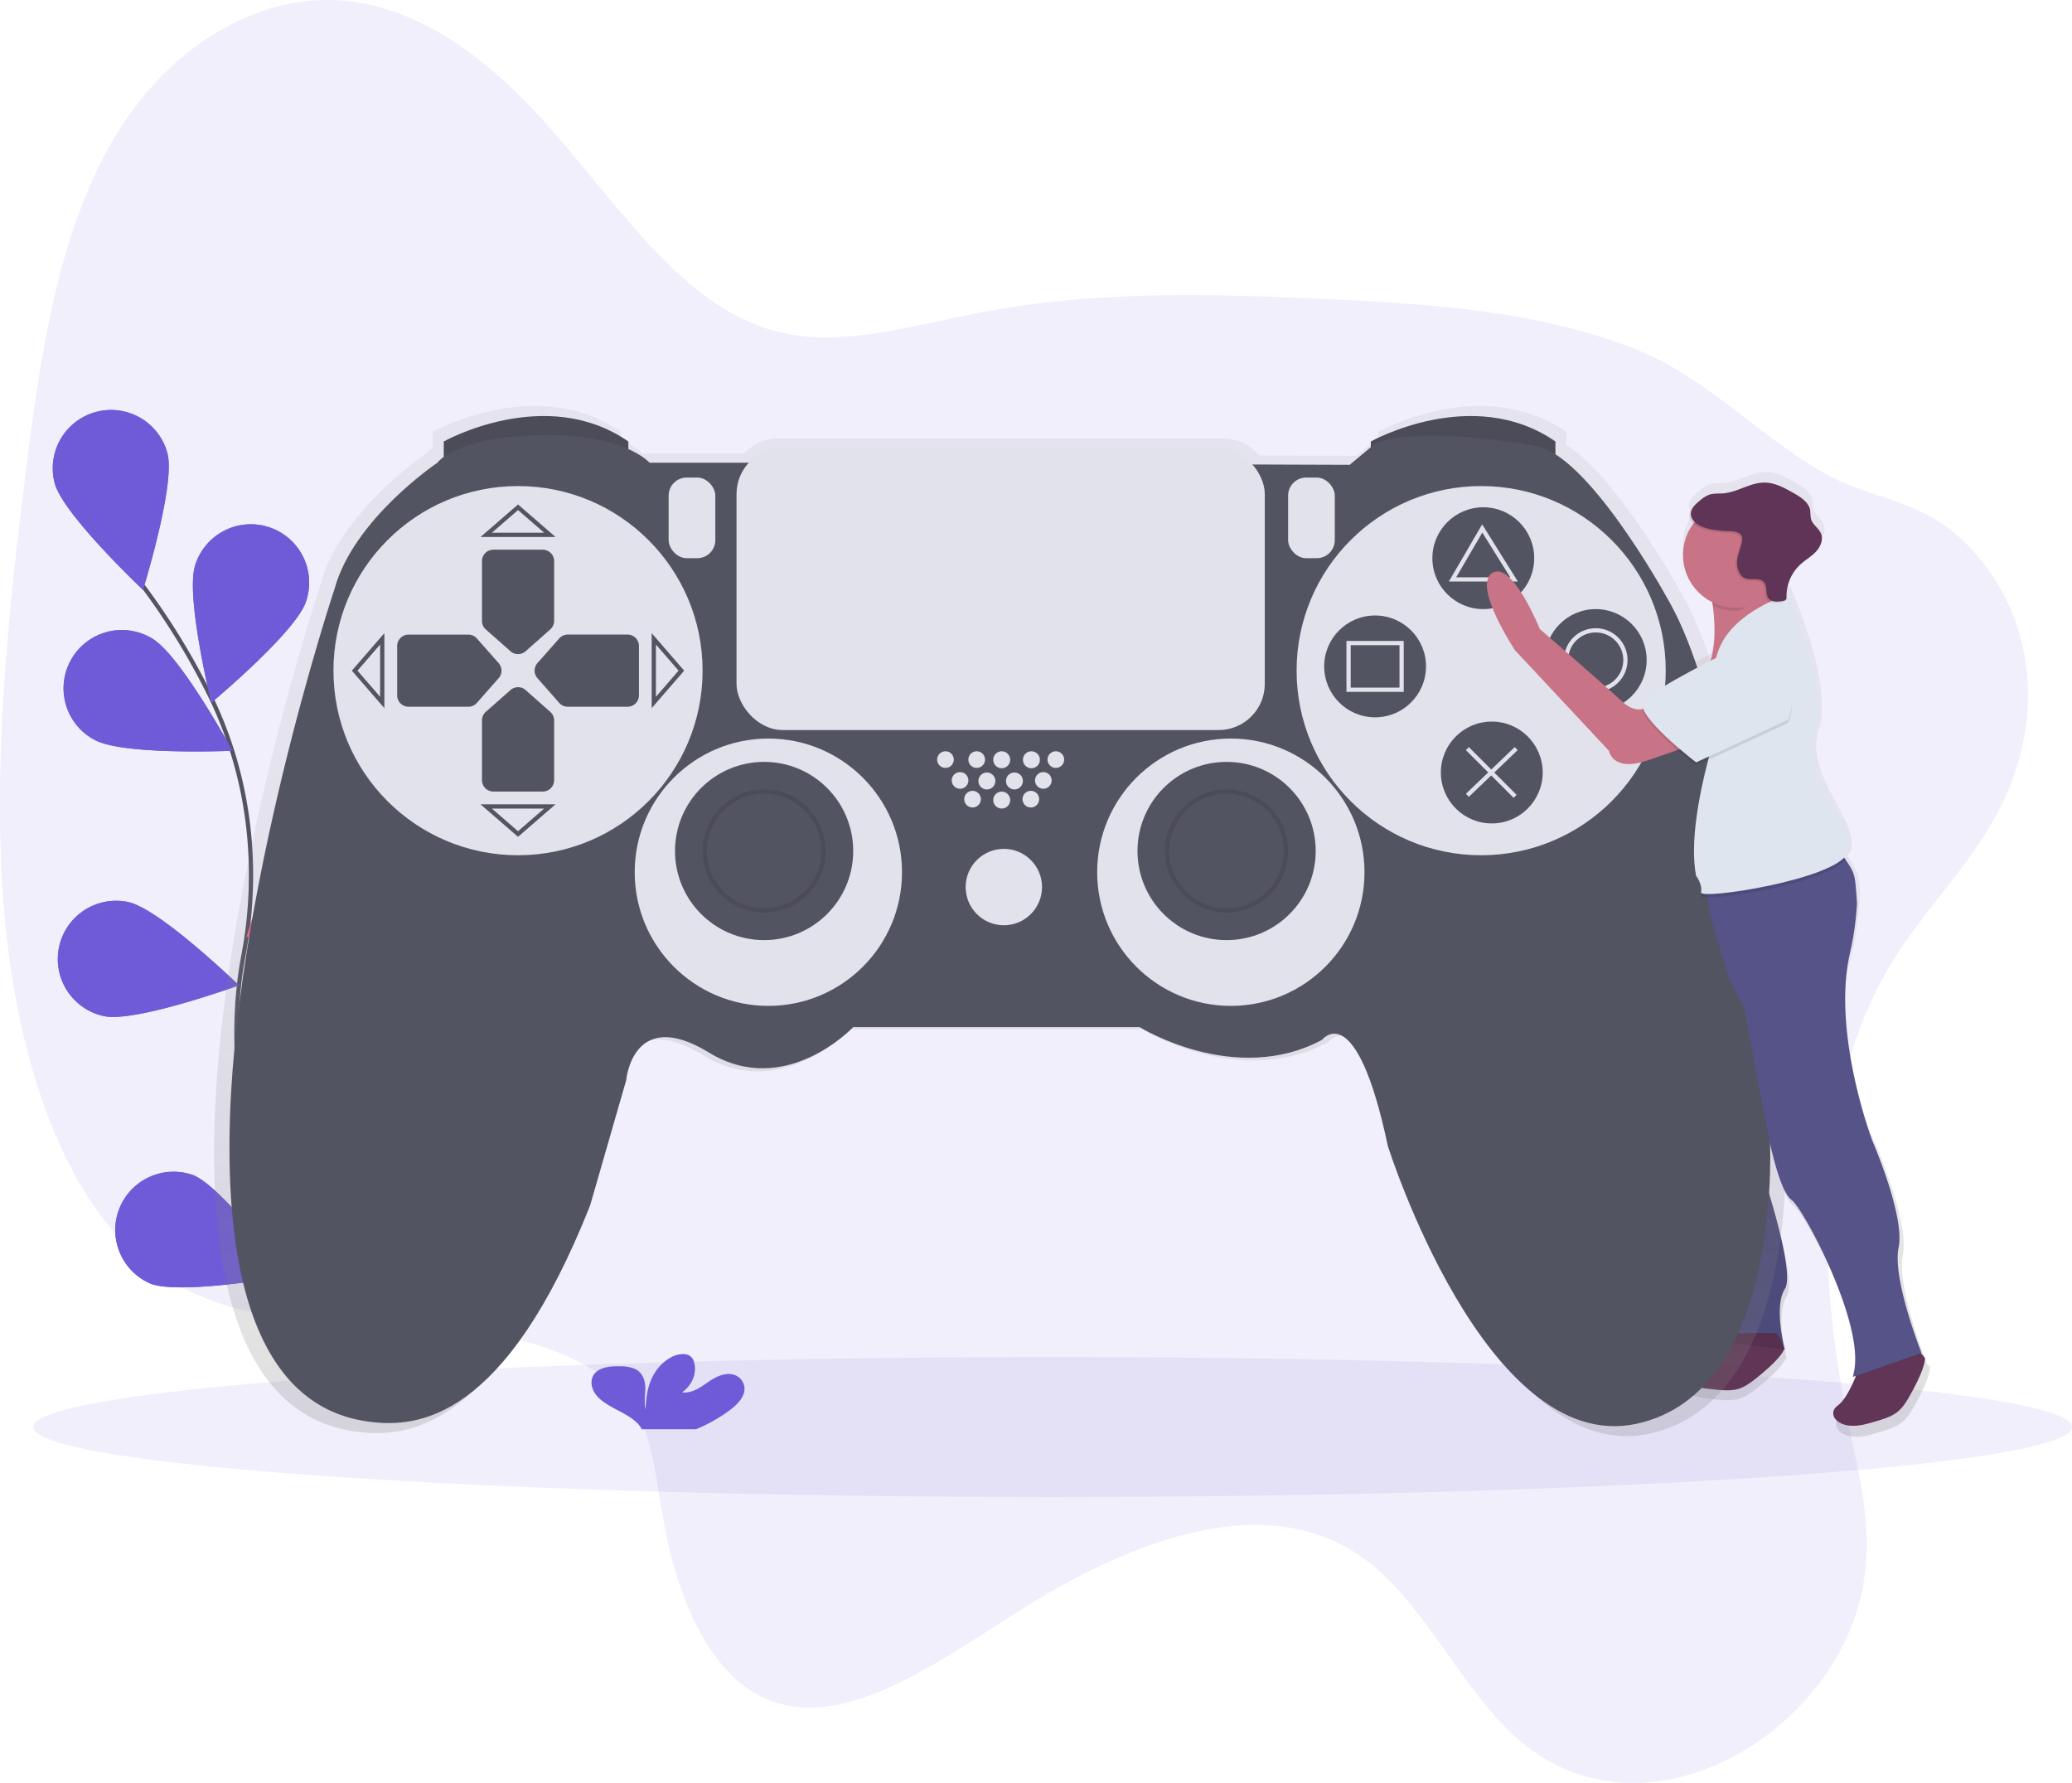 <svg id="d73490ac-7a9f-41f3-9c2f-a04fe0e68190" data-name="Layer 1" xmlns="http://www.w3.org/2000/svg" xmlns:xlink="http://www.w3.org/1999/xlink" width="976.68" height="840.3" viewBox="0 0 976.68 840.3"><defs><linearGradient id="40cb4f85-3adc-4f91-8af7-dda2654c63b5" x1="915.78" y1="706.9" x2="915.78" y2="252.26" gradientUnits="userSpaceOnUse"><stop offset="0" stop-color="gray" stop-opacity="0.25"/><stop offset="0.54" stop-color="gray" stop-opacity="0.12"/><stop offset="1" stop-color="gray" stop-opacity="0.1"/></linearGradient><linearGradient id="f74e0c91-e046-415c-8916-3730a2c068f9" x1="582.97" y1="706.75" x2="582.97" y2="221.19" xlink:href="#40cb4f85-3adc-4f91-8af7-dda2654c63b5"/></defs><title>gaming</title><path d="M1002,485.82c-37.95,64.71-32.78,151.72-18,220.09,4.94,22.89,10.69,47,5.57,72.88-6.26,31.6-27.3,56.75-48.39,71.31-38.44,26.55-81.74,26.74-112.74.5-26.79-22.68-43.93-62.84-71.32-84.27-45.83-35.85-110.08-12.18-166.21,23.41-39.71,25.18-83.48,56.95-119.38,40.25-25.26-11.75-40.48-46.09-47.16-83.67-3.23-18.14-5-38-12.95-51.71-4.73-8.15-11.34-13.53-18.21-17.91-62.77-40-149.46-3.61-209.85-49.08-40.79-30.71-63.06-95.42-69.43-165s1.45-144.33,10.86-218c6.69-52.33,15.46-108.4,41.74-151.41,27.8-45.5,70.64-66.46,107.44-63s68.34,28,95.35,58.18c33.75,37.74,63.91,86.2,108.32,97.67,30.25,7.81,63.66-2.67,96.08-8.89,54.19-10.4,107.39-8.86,160.2-6.5,50.56,2.26,101.41,5.34,148.2,23.55,33.11,12.89,58.17,40.64,89,58.38,20.07,11.56,42.95,12.6,61.55,28.19,22.92,19.21,42.37,55.15,32.14,101.3C1055.08,426,1022.18,451.47,1002,485.82Z" transform="translate(-111.66 -29.85)" fill="#6f5bd7" opacity="0.1"/><path d="M274.41,689.83s-66.72-110.51-48-209.67c7.87-41.62,2.81-84.68-15.86-122.7a329,329,0,0,0-31.43-51.3" transform="translate(-111.66 -29.85)" fill="none" stroke="#535461" stroke-miterlimit="10" stroke-width="2"/><path d="M190.6,243.61c3.85,14.68-11.55,64.22-11.55,64.22s-37.75-35.59-41.61-50.27a27.48,27.48,0,0,1,53.16-14Z" transform="translate(-111.66 -29.85)" fill="#6f5bd7"/><path d="M255.88,313.39c-4.74,14.42-44.6,47.63-44.6,47.63s-12.35-50.39-7.6-64.81a27.48,27.48,0,1,1,52.2,17.18Z" transform="translate(-111.66 -29.85)" fill="#6f5bd7"/><path d="M290.43,452.84c-11.37,10-62.55,18.6-62.55,18.6s14.78-49.73,26.15-59.78a27.48,27.48,0,0,1,36.39,41.18Z" transform="translate(-111.66 -29.85)" fill="#6f5bd7"/><path d="M292.82,564.24c-9.51,11.83-58.5,28.9-58.5,28.9s6.16-51.52,15.67-63.34a27.48,27.48,0,0,1,42.83,34.44Z" transform="translate(-111.66 -29.85)" fill="#6f5bd7"/><path d="M156.22,378.51c13.21,7.46,65,5.18,65,5.18s-24.8-45.57-38-53a27.48,27.48,0,1,0-27,47.85Z" transform="translate(-111.66 -29.85)" fill="#6f5bd7"/><path d="M160.66,508.76c14.84,3.17,63.62-14.52,63.62-14.52S187,458.18,172.13,455a27.48,27.48,0,0,0-11.47,53.75Z" transform="translate(-111.66 -29.85)" fill="#6f5bd7"/><path d="M182.35,634.76c14.09,5.63,65.16-3.56,65.16-3.56s-30.67-41.85-44.76-47.48a27.48,27.48,0,0,0-20.39,51Z" transform="translate(-111.66 -29.85)" fill="#6f5bd7"/><path d="M190.6,243.61c3.85,14.68-11.55,64.22-11.55,64.22s-37.75-35.59-41.61-50.27a27.48,27.48,0,0,1,53.16-14Z" transform="translate(-111.66 -29.85)" fill="#6f5bd7"/><path d="M255.88,313.39c-4.74,14.42-44.6,47.63-44.6,47.63s-12.35-50.39-7.6-64.81a27.48,27.48,0,1,1,52.2,17.18Z" transform="translate(-111.66 -29.85)" fill="#6f5bd7"/><path d="M290.43,452.84c-11.37,10-62.55,18.6-62.55,18.6s14.78-49.73,26.15-59.78a27.48,27.48,0,0,1,36.39,41.18Z" transform="translate(-111.66 -29.85)" fill="#fc6681"/><path d="M292.82,564.24c-9.51,11.83-58.5,28.9-58.5,28.9s6.16-51.52,15.67-63.34a27.48,27.48,0,0,1,42.83,34.44Z" transform="translate(-111.66 -29.85)" fill="#fc6681"/><path d="M156.22,378.51c13.21,7.46,65,5.18,65,5.18s-24.8-45.57-38-53a27.48,27.48,0,1,0-27,47.85Z" transform="translate(-111.66 -29.85)" fill="#6f5bd7"/><path d="M160.66,508.76c14.84,3.17,63.62-14.52,63.62-14.52S187,458.18,172.13,455a27.48,27.48,0,0,0-11.47,53.75Z" transform="translate(-111.66 -29.85)" fill="#6f5bd7"/><path d="M182.35,634.76c14.09,5.63,65.16-3.56,65.16-3.56s-30.67-41.85-44.76-47.48a27.48,27.48,0,0,0-20.39,51Z" transform="translate(-111.66 -29.85)" fill="#6f5bd7"/><ellipse cx="496.18" cy="672.58" rx="480.5" ry="33" fill="#6f5bd7" opacity="0.1"/><path d="M1021.31,674.16s-.8-1.07-1.91-2.27l.32-.11s-14.28-35.69-11.1-50.76-12.69-51.55-12.69-51.55-23.41-47.94-12.33-86.2a102.72,102.72,0,0,0,2.86-13.73c3.31-22.66,2.14-27.33-3.41-35.61l-.61-.89a7,7,0,0,0,1.59-2.35C988.79,418,961.83,395,969,373.58c6.62-19.85-10.61-60.81-13.17-66.7l0,0-.29-.67-.86.28a20.92,20.92,0,0,1,5.66-13.73l.16-.16c2.38-2.19,5.27-3.8,7.5-6.15l.13-.15c.22-.21.45-.42.66-.64,2.21-2.32,3.72-5.76,2.52-8.74-1.09-2.72-4.15-4.38-4.87-7.22a37.15,37.15,0,0,1-.32-3.85c-.58-4-4.47-6.51-8-8.49-4.39-2.48-9-5-14.07-5.06-6.86,0-13,4.6-19.81,5.17-2.32.2-4.73-.08-6.93.69a15.43,15.43,0,0,0-4.55,2.92,22.38,22.38,0,0,0-2.22,2c-1.54,1.44-2.85,3.14-2.79,5.18a5.64,5.64,0,0,0,1.94,3.85,25.38,25.38,0,0,0,9.19,37.78c.08.55.16,1.11.24,1.7,1,7.51,1.59,18.13-1.08,26.45-11.39,5.87-29.14,15.44-32.32,19.69a3,3,0,0,0-.42,2.49,3.39,3.39,0,0,0-.06,1.19c-2.49.57-5.8,0-9.83-3.68-9.52-8.72-39.65-34.9-39.65-34.9s-13.48-33.31-23-27,11.1,37.28,11.1,37.28L869,381.51s1.59,10.31,18.24,4.76c5.5-1.83,10.47-3.58,14.67-5.09l1,.85c-3.75,21.94-5.69,51.18,8.14,59.76a13.38,13.38,0,0,1,2.3,4.82c-.07.26-.14.53-.2.79a76.15,76.15,0,0,0-2,13.34,42.42,42.42,0,0,0-3.51,18.94l-5.3,75.51s-.79,16.65,4.76,29.34,23,76.14,11.1,80.9l1.13.15c-3.41,3.51-9.15,8.83-13.52,9.88-6.64,1.58-4.78,11.76,9.94,13.46s16.49,1.56,26.84-7.07c9.12-7.6,10.57-11,10.78-11.73l.52.07s-5.55-20.62,0-29.34S941.21,579,941.21,579a171.47,171.47,0,0,1,.75-20.34c2.8,7.33,4.8,12.41,4.8,12.41s4.76,23,10.31,27,34.9,58.69,30.14,82.48l-.55,2.77,1.34-.39.12,0c-1.83,4.53-5.16,11.69-8.84,14.32-5.55,4,0,12.69,14.28,8.72s15.86-4.76,22.21-16.65S1021.31,674.16,1021.31,674.16Z" transform="translate(-111.66 -29.85)" fill="url(#40cb4f85-3adc-4f91-8af7-dda2654c63b5)"/><path d="M916.21,462.4l-3.48-4.29a41.48,41.48,0,0,0-4.91,21.57l-5.18,73.83s-.78,16.28,4.65,28.69,22.49,74.44,10.86,79.09L953,666s-5.43-20.16,0-28.69-12.41-60.48-12.41-60.48-1.55-43.42,13.18-53.51S916.21,462.4,916.21,462.4Z" transform="translate(-111.66 -29.85)" fill="#555388"/><path d="M922.09,658.38s-9.57,11.18-16.05,12.73-4.67,11.49,9.72,13.16,16.12,1.53,26.25-6.91,10.58-11.61,10.58-11.61-2-7.5-4.42-7.66S922.09,658.38,922.09,658.38Z" transform="translate(-111.66 -29.85)" fill="#603556"/><path d="M918.54,464.73l-5.8-6.62a41.48,41.48,0,0,0-4.91,21.57l-5.18,73.83s-.78,16.28,4.65,28.69,22.49,74.44,10.86,79.09L953,666s-5.43-20.16,0-28.69-12.41-60.48-12.41-60.48-1.55-43.42,13.18-53.51S918.54,464.73,918.54,464.73Z" transform="translate(-111.66 -29.85)" opacity="0.1"/><path d="M953.06,565.92s-9.69-190.21-49.47-257.53c0,0-29.17-53.28-53.55-68.82v-6.14c-39.78-27.54-88.73,0-88.73,0v2.72l-10.2,8.5-45.93-.16a22.13,22.13,0,0,0-17.05-8H478.55a22.12,22.12,0,0,0-16.3,7.14h-47.7s-2.81-3.27-10.2-6.56v-3.64c-39.78-27.54-88.73,0-88.73,0v7.39a13.1,13.1,0,0,0-3.06,2.81s-40.29,27-49.47,60.68c0,0-49.47,148.4-50.49,264.67s43.86,132.59,67.31,135.65,65.27-1,106.07-104l17.34-60.17s3.06-35.7,39.78-13.26,69.35-12.24,69.35-12.24H650.15S696,543.48,737.86,521c0,0,16.32-21.42,31.62,51,0,0,46.92,148.91,119.33,133.61S953.06,565.92,953.06,565.92Z" transform="translate(-111.66 -29.85)" fill="url(#f74e0c91-e046-415c-8916-3730a2c068f9)"/><path d="M320.84,248.93v-11s48-27,87,0v10Z" transform="translate(-111.66 -29.85)" fill="#535461"/><path d="M757.84,248.93v-11s48-27,87,0v10Z" transform="translate(-111.66 -29.85)" fill="#535461"/><path d="M320.84,248.93v-11s48-27,87,0v10Z" transform="translate(-111.66 -29.85)" opacity="0.1"/><path d="M757.84,248.93v-11s48-27,87,0v10Z" transform="translate(-111.66 -29.85)" opacity="0.1"/><path d="M464.84,247.93h-47s-12-14-52-13-48,13-48,13-39.5,26.5-48.5,59.5c0,0-48.5,145.5-49.5,259.5s43,130,66,133,64-1,104-102l17-59s3-35,39-13,68-12,68-12h135s45,28,86,6c0,0,16-21,31,50,0,0,46,146,117,131s63-137,63-137-9.5-186.5-48.5-252.5c0,0-37.5-68.5-62.5-71.5,0,0-54-10-75-1l-12,10Z" transform="translate(-111.66 -29.85)" fill="#535461"/><circle cx="244.18" cy="316.08" r="87" fill="#e2e2ec"/><circle cx="698.18" cy="316.08" r="87" fill="#e2e2ec"/><path d="M371,326.53,359.4,336.79a5.38,5.38,0,0,1-7.11,0l-11.62-10.26a5.37,5.37,0,0,1-1.82-4V294.3a5.38,5.38,0,0,1,5.38-5.37h23.25a5.37,5.37,0,0,1,5.38,5.38v28.2A5.37,5.37,0,0,1,371,326.53Z" transform="translate(-111.66 -29.85)" fill="#535461"/><path d="M371,365.32,359.4,355.07a5.38,5.38,0,0,0-7.11,0l-11.62,10.26a5.37,5.37,0,0,0-1.82,4v28.2a5.37,5.37,0,0,0,5.38,5.38h23.25a5.37,5.37,0,0,0,5.38-5.37v-28.2A5.37,5.37,0,0,0,371,365.32Z" transform="translate(-111.66 -29.85)" fill="#535461"/><path d="M336.45,361.11l10.26-11.62a5.38,5.38,0,0,0,0-7.11l-10.26-11.62a5.38,5.38,0,0,0-4-1.82h-28.2a5.38,5.38,0,0,0-5.37,5.38v23.25a5.37,5.37,0,0,0,5.38,5.38h28.2A5.37,5.37,0,0,0,336.45,361.11Z" transform="translate(-111.66 -29.85)" fill="#535461"/><path d="M375.24,361.11,365,349.48a5.37,5.37,0,0,1,0-7.11l10.26-11.62a5.37,5.37,0,0,1,4-1.82h28.2a5.37,5.37,0,0,1,5.38,5.38v23.25a5.37,5.37,0,0,1-5.37,5.38h-28.2A5.37,5.37,0,0,1,375.24,361.11Z" transform="translate(-111.66 -29.85)" fill="#535461"/><polygon points="229.18 252.08 259.18 252.08 244.18 239.08 229.18 252.08" fill="none" stroke="#535461" stroke-miterlimit="10" stroke-width="2"/><polygon points="229.18 380.08 259.18 380.08 244.18 393.08 229.18 380.08" fill="none" stroke="#535461" stroke-miterlimit="10" stroke-width="2"/><polygon points="180.18 301.08 180.18 331.08 167.18 316.08 180.18 301.08" fill="none" stroke="#535461" stroke-miterlimit="10" stroke-width="2"/><polygon points="308.18 301.08 308.18 331.08 321.18 316.08 308.18 301.08" fill="none" stroke="#535461" stroke-miterlimit="10" stroke-width="2"/><circle cx="362.18" cy="411.08" r="63" fill="#e2e2ec"/><circle cx="360.18" cy="401.08" r="42" fill="#535461"/><circle cx="580.18" cy="411.08" r="63" fill="#e2e2ec"/><circle cx="578.18" cy="401.08" r="42" fill="#535461"/><circle cx="360.18" cy="401.08" r="28" fill="none" stroke="#000" stroke-miterlimit="10" stroke-width="2" opacity="0.1"/><circle cx="578.18" cy="401.08" r="28" fill="none" stroke="#000" stroke-miterlimit="10" stroke-width="2" opacity="0.1"/><circle cx="473.18" cy="418.08" r="18" fill="#e2e2ec"/><circle cx="445.67" cy="358" r="3.93" fill="#e2e2ec"/><circle cx="460.39" cy="358" r="3.93" fill="#e2e2ec"/><circle cx="458.43" cy="376.65" r="3.93" fill="#e2e2ec"/><circle cx="472.18" cy="377.08" r="4" fill="#e2e2ec"/><circle cx="485.91" cy="376.65" r="3.93" fill="#e2e2ec"/><circle cx="452.54" cy="367.82" r="3.93" fill="#e2e2ec"/><circle cx="465.18" cy="368.08" r="4" fill="#e2e2ec"/><circle cx="478.18" cy="368.08" r="4" fill="#e2e2ec"/><circle cx="491.8" cy="367.82" r="3.93" fill="#e2e2ec"/><circle cx="472.18" cy="358.08" r="4" fill="#e2e2ec"/><circle cx="486.18" cy="358.08" r="4" fill="#e2e2ec"/><circle cx="497.69" cy="358" r="3.93" fill="#e2e2ec"/><rect x="315.18" y="225.08" width="22" height="38" rx="8.5" ry="8.5" fill="#e2e2ec"/><rect x="607.18" y="225.08" width="22" height="38" rx="8.5" ry="8.5" fill="#e2e2ec"/><circle cx="699.18" cy="263.08" r="24" fill="#535461"/><circle cx="648.18" cy="314.08" r="24" fill="#535461"/><circle cx="752.18" cy="311.08" r="24" fill="#535461"/><circle cx="703.18" cy="364.08" r="24" fill="#535461"/><rect x="347.18" y="211.08" width="249" height="133" rx="21.75" ry="21.75" fill="#e2e2ec"/><polygon points="684.68 273.08 698.68 249.08 713.68 273.08 684.68 273.08" fill="none" stroke="#e2e2ec" stroke-miterlimit="10" stroke-width="2"/><rect x="635.68" y="303.08" width="25" height="22" fill="none" stroke="#e2e2ec" stroke-miterlimit="10" stroke-width="2"/><circle cx="752.18" cy="311.08" r="14" fill="none" stroke="#e2e2ec" stroke-miterlimit="10" stroke-width="2"/><line x1="691.68" y1="352.83" x2="714.18" y2="375.33" fill="none" stroke="#e2e2ec" stroke-miterlimit="10" stroke-width="2"/><line x1="714.68" y1="352.83" x2="691.68" y2="374.83" fill="none" stroke="#e2e2ec" stroke-miterlimit="10" stroke-width="2"/><path d="M455.65,694.48c3-2.29,5.85-5,6.72-8.27a7,7,0,0,0-4.69-8.42c-4.31-1.34-8.91,1.09-12.41,3.55s-7.49,5.27-12.06,4.75c4.73-3.42,7-9,5.68-14a5.43,5.43,0,0,0-1.58-2.85c-2.39-2.09-6.73-1.19-9.59.45-9.11,5.23-11.65,15.32-11.7,24.41-.92-3.28-.14-6.69-.17-10.06s-1.15-7.09-4.63-8.9a16.55,16.55,0,0,0-7.06-1.35c-4.09-.12-8.66.21-11.45,2.66-3.47,3-2.57,8.13.45,11.47s7.62,5.44,11.85,7.75c3.23,1.76,6.49,3.81,8.47,6.59a6,6,0,0,1,.63,1.18h25.67A73.8,73.8,0,0,0,455.65,694.48Z" transform="translate(-111.66 -29.85)" fill="#6f5bd7"/><path d="M987.94,674.49s-4.65,14-10.08,17.84,0,12.41,14,8.53,15.51-4.65,21.71-16.28,5.43-14.73,5.43-14.73-4.65-6.2-7-5.43S987.94,674.49,987.94,674.49Z" transform="translate(-111.66 -29.85)" fill="#603556"/><path d="M959.25,326.31s-62.81,34.89-48.08,24.81c9.9-6.77,9.3-24.74,7.84-35.81-.46-3.45-1-6.23-1.33-7.79-.19-.88-.31-1.37-.31-1.37s30.46-18.28,28.75-7.29h0c0,.1,0,.2-.05.3a11.85,11.85,0,0,0-.23,2.23C945.63,312.69,959.25,326.31,959.25,326.31Z" transform="translate(-111.66 -29.85)" fill="#c87486"/><path d="M891,360.43s-5.43,8.53-14.73,0-38.77-34.12-38.77-34.12S824.32,293.74,815,299.95s10.86,36.45,10.86,36.45l44.2,47.3s1.55,10.08,17.84,4.65,27.92-10.08,27.92-10.08Z" transform="translate(-111.66 -29.85)" fill="#c87486"/><path d="M915.83,439.53" transform="translate(-111.66 -29.85)" fill="none"/><path d="M1017.41,667.51l-31,10.86-1.31.38.54-2.71c4.65-23.26-24-76.77-29.47-80.65S946.07,569,946.07,569s-10.16-51.18-11.71-62c-.39-2.71-1.81-4.87-3.53-7.85a62.12,62.12,0,0,1-6-14.36c-3.41-12-11.36-33.3-8.44-45.35.59-2.45-1.82,3.81-1,1.42l.47-1.32L978.64,431a46.9,46.9,0,0,1,2.92,3.95C986.31,442,986,442,987,455.4a138.26,138.26,0,0,1-3.41,24c-8.45,37.63,10.61,88,10.61,88s15.51,35.67,12.41,50.4S1017.41,667.51,1017.41,667.51Z" transform="translate(-111.66 -29.85)" fill="#555388"/><path d="M981.56,434.94c-9.29,11.65-68.8,20.7-68.06,17a7.86,7.86,0,0,0-.28-3.82,75.69,75.69,0,0,1,2.14-7.27l.47-1.32L978.64,431A46.9,46.9,0,0,1,981.56,434.94Z" transform="translate(-111.66 -29.85)" opacity="0.1"/><path d="M954.6,310S929,317.78,922,335.62s5.31,18.81,5.31,18.81-22,58-16.17,88.2c0,0,3.1,3.88,2.33,7.75s64.36-6.2,69-18.61-21.71-34.89-14.73-55.83S954.6,310,954.6,310Z" transform="translate(-111.66 -29.85)" fill="#dfe5ee"/><path d="M946.07,300.72a2.45,2.45,0,0,1-.23.67c-1.06,2-4.43-.19-3.26,2.81-4.5,4.52-5.92,13.57-12.79,13.57A24.66,24.66,0,0,1,919,315.32c-.46-3.45-1-6.23-1.33-7.79,3-1.78,27-15.68,28.44-8.66h0A4.61,4.61,0,0,1,946.07,300.72Z" transform="translate(-111.66 -29.85)" opacity="0.1"/><circle cx="818.12" cy="261.57" r="24.81" fill="#c87486"/><path d="M954.6,370.51l-43.42,20.16S881.71,368.19,886.36,362s41.1-24,41.1-24S964.68,345.7,954.6,370.51Z" transform="translate(-111.66 -29.85)" opacity="0.1"/><path d="M954.6,369l-43.42,20.16s-29.47-22.49-24.81-28.69,41.1-24,41.1-24S964.68,344.15,954.6,369Z" transform="translate(-111.66 -29.85)" fill="#dfe5ee"/><path d="M922.62,280.79c-3.79-.38-7.71-.8-11-2.71-1.91-1.1-3.66-2.92-3.72-5.13-.07-2.6,2.12-4.63,4.13-6.28a15.08,15.08,0,0,1,4.45-2.85c2.15-.75,4.5-.48,6.77-.67,6.68-.56,12.66-5.1,19.37-5.06,4.93,0,9.46,2.52,13.75,4.95,3.43,1.94,7.24,4.4,7.81,8.3a36.31,36.31,0,0,0,.31,3.76c.71,2.78,3.7,4.4,4.77,7.06,1.17,2.91-.31,6.28-2.47,8.55s-5,3.83-7.27,5.95A20.38,20.38,0,0,0,953,312a2,2,0,0,1-.17,1.11,1.94,1.94,0,0,1-1.4.7c-2.47.46-5.52.71-7-1.33s-.31-5.44-2-7.45c-2.15-2.59-6.67-.53-9.58-2.23a5.82,5.82,0,0,1-2.2-2.63C928.25,295,931,290.94,932,286,933.17,280.23,926.69,281.2,922.62,280.79Z" transform="translate(-111.66 -29.85)" opacity="0.1"/><path d="M923.4,280c-3.79-.38-7.71-.8-11-2.71-1.91-1.1-3.66-2.92-3.72-5.13-.07-2.6,2.12-4.63,4.13-6.28a15.08,15.08,0,0,1,4.45-2.85c2.15-.75,4.5-.48,6.77-.67,6.68-.56,12.66-5.1,19.37-5.06,4.93,0,9.46,2.52,13.75,4.95,3.43,1.94,7.24,4.4,7.81,8.3a36.31,36.31,0,0,0,.31,3.76c.71,2.78,3.7,4.4,4.77,7.06,1.17,2.91-.31,6.28-2.47,8.55s-5,3.83-7.27,5.95a20.38,20.38,0,0,0-6.53,15.38,2,2,0,0,1-.17,1.11,1.94,1.94,0,0,1-1.4.7c-2.47.46-5.52.71-7-1.33s-.31-5.44-2-7.45c-2.15-2.59-6.67-.53-9.58-2.23a5.82,5.82,0,0,1-2.2-2.63c-2.42-5.18.34-9.27,1.34-14.26C933.94,279.45,927.46,280.43,923.4,280Z" transform="translate(-111.66 -29.85)" fill="#603456"/></svg>